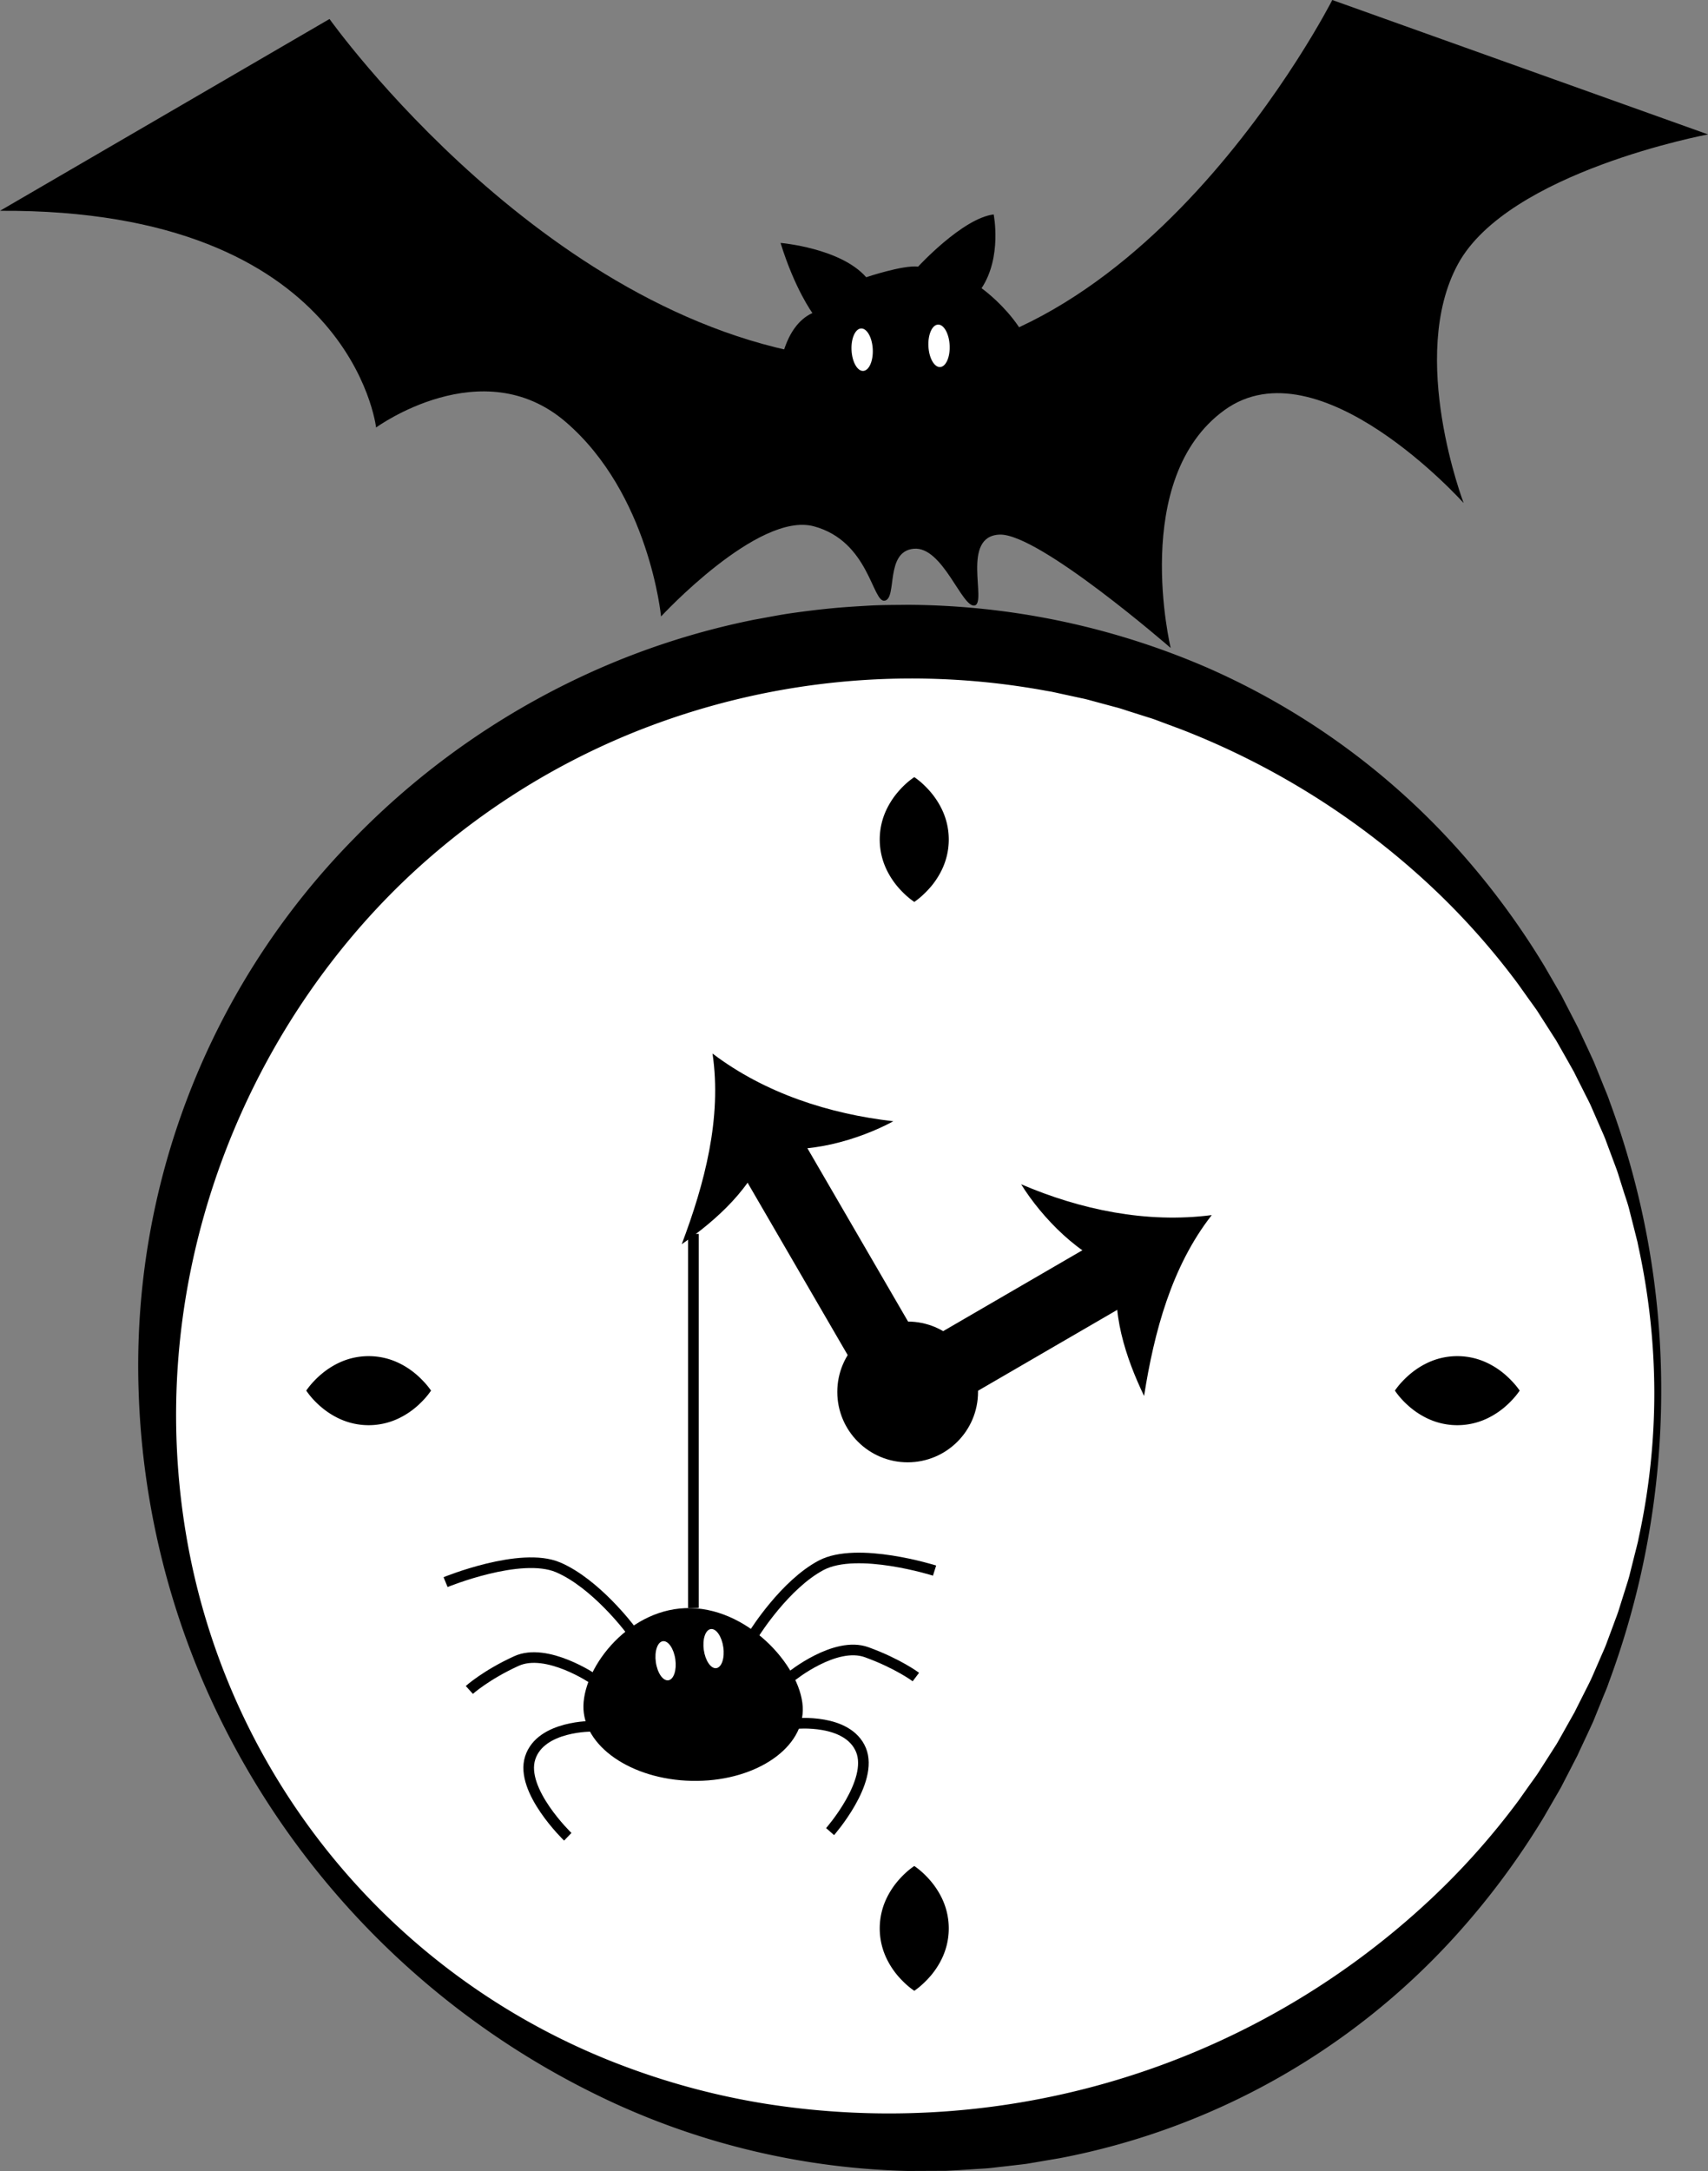 <svg id="Слой_1" data-name="Слой 1" xmlns="http://www.w3.org/2000/svg" viewBox="0 0 643.26 817.46"><rect x="0" y="0" width="643.26" height="817.46" fill="#808080" stroke="none"/><defs><style>.cls-1{fill:#fff;}.cls-2,.cls-3{fill:none;stroke:#000;stroke-miterlimit:10;}.cls-2{stroke-width:26px;}.cls-3{stroke-width:4px;}.cls-4{fill:#fff;}</style></defs><circle class="cls-1" cx="341.84" cy="524.11" r="282.5"/><path d="M1319.3,653.5a315.66,315.66,0,0,1-19.73,109.38c-.73,2.23-1.72,4.35-2.57,6.53l-2.64,6.52-.66,1.63-.73,1.6-1.48,3.19-3,6.4-.73,1.61-.81,1.56-1.61,3.14-3.24,6.27c-.52,1.06-1.11,2.08-1.71,3.1l-1.77,3.06-3.54,6.12a290.06,290.06,0,0,1-34,45.51A269.09,269.09,0,0,1,1092.88,942l-7.12,1.21-3.56.61-1.77.3c-.6.09-1.2.15-1.79.23l-7.17.83c-2.4.24-4.78.6-7.18.74-4.8.28-9.59.64-14.39.85l-14.4.06a281.66,281.66,0,0,1-110.87-25.69,309.52,309.52,0,0,1-154.2-157.86A302.24,302.24,0,0,1,745.88,653.5a282.91,282.91,0,0,1,81.17-208.45,293.28,293.28,0,0,1,95.12-65.16,286,286,0,0,1,55.5-17.16c4.78-.85,9.54-1.82,14.34-2.5s9.62-1.27,14.45-1.75,9.67-.77,14.5-1.05,9.7-.24,14.54-.31a287.13,287.13,0,0,1,112.94,23.72,275.29,275.29,0,0,1,92.93,66.79,291.56,291.56,0,0,1,34,45.62l3.55,6.13,1.77,3.07c.59,1,1.18,2,1.7,3.09l3.24,6.29,1.62,3.13.8,1.57.74,1.61,3,6.4,1.47,3.2.73,1.6.66,1.63,2.64,6.53c.85,2.18,1.83,4.31,2.56,6.54A312.76,312.76,0,0,1,1319.3,653.5Zm-2.6,0a260.19,260.19,0,0,0-6-54.75l-.34-1.69-.42-1.67-.84-3.34-1.7-6.67c-.51-2.23-1.28-4.4-2-6.59l-2.07-6.56c-.64-2.19-1.52-4.32-2.3-6.47l-2.4-6.43c-.76-2.16-1.76-4.22-2.66-6.33l-2.74-6.28c-.87-2.11-2-4.12-3-6.17l-3.08-6.11-.76-1.53-.84-1.49-1.69-3-3.37-5.94-.85-1.47-.93-1.44-1.84-2.88-3.67-5.73c-.6-1-1.26-1.89-1.92-2.82l-2-2.77-3.94-5.54a274.53,274.53,0,0,0-36.32-40,293.41,293.41,0,0,0-90.35-55.75l-6.2-2.31c-2.08-.75-4.11-1.61-6.24-2.22l-6.3-2c-2.11-.64-4.18-1.42-6.32-1.94l-6.39-1.72c-2.13-.55-4.23-1.22-6.4-1.63l-6.45-1.4-3.23-.71-1.61-.34-1.63-.27A280,280,0,0,0,932.6,405.05a273.59,273.59,0,0,0-88.17,57.38c-50.71,49.41-82,118.8-84.31,191.07a271.64,271.64,0,0,0,3.68,54.06A259.68,259.68,0,0,0,930.13,907.9a273.79,273.79,0,0,0,52,13.65,298.32,298.32,0,0,0,247.22-74.16,277.31,277.31,0,0,0,36.28-40.11l3.93-5.55,2-2.78c.66-.92,1.32-1.85,1.91-2.81l3.68-5.75,1.84-2.88.92-1.44.85-1.47,3.37-6,1.69-3,.84-1.49.76-1.53,3.08-6.11c1-2,2.1-4.07,3-6.18l2.74-6.29c.89-2.1,1.89-4.17,2.65-6.33l2.4-6.44c.77-2.15,1.65-4.28,2.29-6.48l2.07-6.56c.67-2.19,1.43-4.36,1.94-6.6l1.68-6.68.85-3.34.41-1.67.34-1.69A256.5,256.5,0,0,0,1316.7,653.5Z" transform="translate(-693.66 -129.39)"/><circle cx="341.84" cy="524.11" r="26.5"/><polyline class="cls-2" points="286.48 427.93 342.18 523.82 425.11 475.65"/><path d="M982.2,560.84c14.48,3.84,35.13-2.32,47.91-9.26-24.17-2.76-48.37-10.53-68.1-25.49,3.57,24.34-3,49-11.6,71.79C963.25,589,977.67,576.2,982.2,560.84Z" transform="translate(-693.66 -129.39)"/><path d="M1115.24,607.09c-14.48-3.84-29.37-19.42-37-31.78,22.37,9.58,47.24,14.81,71.79,11.6-15.16,19.37-21.7,44.05-25.49,68.1C1117.76,640.92,1111.56,622.67,1115.24,607.09Z" transform="translate(-693.66 -129.39)"/><path d="M809,653a28.44,28.44,0,0,1,2.94-3.6,33.8,33.8,0,0,1,2.94-2.76,30.37,30.37,0,0,1,5.87-3.84,26.22,26.22,0,0,1,23.5,0,30.34,30.34,0,0,1,5.88,3.85,35.42,35.42,0,0,1,2.93,2.77A28.72,28.72,0,0,1,856,653a28.72,28.72,0,0,1-2.94,3.62,35.42,35.42,0,0,1-2.93,2.77,30.34,30.34,0,0,1-5.88,3.85,26.22,26.22,0,0,1-23.5,0,30.37,30.37,0,0,1-5.87-3.84,33.8,33.8,0,0,1-2.94-2.76A28.44,28.44,0,0,1,809,653Z" transform="translate(-693.66 -129.39)"/><path d="M1219,653a28.44,28.44,0,0,1,2.94-3.6,33.8,33.8,0,0,1,2.94-2.76,30.37,30.37,0,0,1,5.87-3.84,26.22,26.22,0,0,1,23.5,0,30.34,30.34,0,0,1,5.88,3.85,35.42,35.42,0,0,1,2.93,2.77A28.72,28.72,0,0,1,1266,653a28.72,28.72,0,0,1-2.94,3.62,35.42,35.42,0,0,1-2.93,2.77,30.34,30.34,0,0,1-5.88,3.85,26.22,26.22,0,0,1-23.5,0,30.37,30.37,0,0,1-5.87-3.84,33.8,33.8,0,0,1-2.94-2.76A28.44,28.44,0,0,1,1219,653Z" transform="translate(-693.66 -129.39)"/><path d="M1038,422a28.44,28.44,0,0,1,3.6,2.94,33.8,33.8,0,0,1,2.76,2.94,30.37,30.37,0,0,1,3.84,5.87,26.22,26.22,0,0,1,0,23.5,30.34,30.34,0,0,1-3.85,5.88,35.42,35.42,0,0,1-2.77,2.93A28.72,28.72,0,0,1,1038,469a28.72,28.72,0,0,1-3.62-2.94,35.42,35.42,0,0,1-2.77-2.93,30.34,30.34,0,0,1-3.85-5.88,26.22,26.22,0,0,1,0-23.5,30.37,30.37,0,0,1,3.84-5.87,33.8,33.8,0,0,1,2.76-2.94A28.44,28.44,0,0,1,1038,422Z" transform="translate(-693.66 -129.39)"/><path d="M1038,832a28.44,28.44,0,0,1,3.6,2.94,33.8,33.8,0,0,1,2.76,2.94,30.37,30.37,0,0,1,3.84,5.87,26.22,26.22,0,0,1,0,23.5,30.34,30.34,0,0,1-3.85,5.88,35.42,35.42,0,0,1-2.77,2.93A28.72,28.72,0,0,1,1038,879a28.72,28.72,0,0,1-3.62-2.94,35.42,35.42,0,0,1-2.77-2.93,30.34,30.34,0,0,1-3.85-5.88,26.22,26.22,0,0,1,0-23.5,30.37,30.37,0,0,1,3.84-5.87,33.8,33.8,0,0,1,2.76-2.94A28.44,28.44,0,0,1,1038,832Z" transform="translate(-693.66 -129.39)"/><path d="M996,773.45c-.33,15.12-19.09,27-41.9,26.49s-41-13.15-40.71-28.27,17.65-37.27,40.46-36.78S996.35,758.33,996,773.45Z" transform="translate(-693.66 -129.39)"/><path class="cls-3" d="M977.93,744.13s11.39-18.16,25-25.36,42.7,2,42.7,2" transform="translate(-693.66 -129.39)"/><path class="cls-3" d="M991.63,760.67s16.56-13.47,28.43-9.16,18.53,9.34,18.53,9.34" transform="translate(-693.66 -129.39)"/><path class="cls-3" d="M993.38,778.37s19.54-2,24.52,9.9-11.62,30.78-11.62,30.78" transform="translate(-693.66 -129.39)"/><path class="cls-3" d="M930.86,742.73s-12.86-17.14-27-23.18-42.39,5.56-42.39,5.56" transform="translate(-693.66 -129.39)"/><path class="cls-3" d="M917.21,761.6s-17.63-12-29.09-6.76-17.7,10.87-17.7,10.87" transform="translate(-693.66 -129.39)"/><path class="cls-3" d="M916.94,779.39s-19.63-.37-23.6,11.9S907.49,821,907.49,821" transform="translate(-693.66 -129.39)"/><ellipse class="cls-4" cx="944.29" cy="754.79" rx="3.71" ry="7.43" transform="translate(-788.94 8.4) rotate(-7.95)"/><ellipse class="cls-4" cx="961.46" cy="752.14" rx="3.71" ry="7.43" transform="matrix(0.99, -0.14, 0.14, 0.99, -788.41, 10.74)"/><line class="cls-3" x1="261.15" y1="605.45" x2="261.15" y2="464.61"/><path d="M817.76,136.54S900.92,253.47,1011,264.62s184.42-135.23,184.42-135.23L1336.92,180s-75.2,14-94.16,48.81,2.14,90,2.14,90-54.44-60.81-90.09-35-20.25,89.57-20.25,89.57-49.63-43.2-64.39-42.69-4.7,25.73-9.46,26.69-12-22.35-22.91-21.37-6.15,18.59-10.9,19.55-5.78-22.36-26.74-28-57.54,33.95-57.54,33.95-4.4-46.18-35.9-73.24-71.42,2.09-71.42,2.09S826,208,693.66,208.76Z" transform="translate(-693.66 -129.39)"/><path d="M987.22,269.11s1.38-16.84,12.41-21.85c0,0-6.62-9-12-26.4,0,0,22.61,1.9,32.25,12.92,0,0,13.88-4.67,19.57-4,0,0,16.69-18.2,28.44-19.65,0,0,3.24,16-4.56,27.78,0,0,24.83,17.53,20,39.47S1021.11,294.66,987.22,269.11Z" transform="translate(-693.66 -129.39)"/><ellipse class="cls-4" cx="1018.35" cy="261.11" rx="4" ry="8" transform="translate(-705.56 -77.58) rotate(-2.9)"/><ellipse class="cls-4" cx="1047.31" cy="259.64" rx="4" ry="8" transform="translate(-705.45 -76.11) rotate(-2.9)"/></svg>